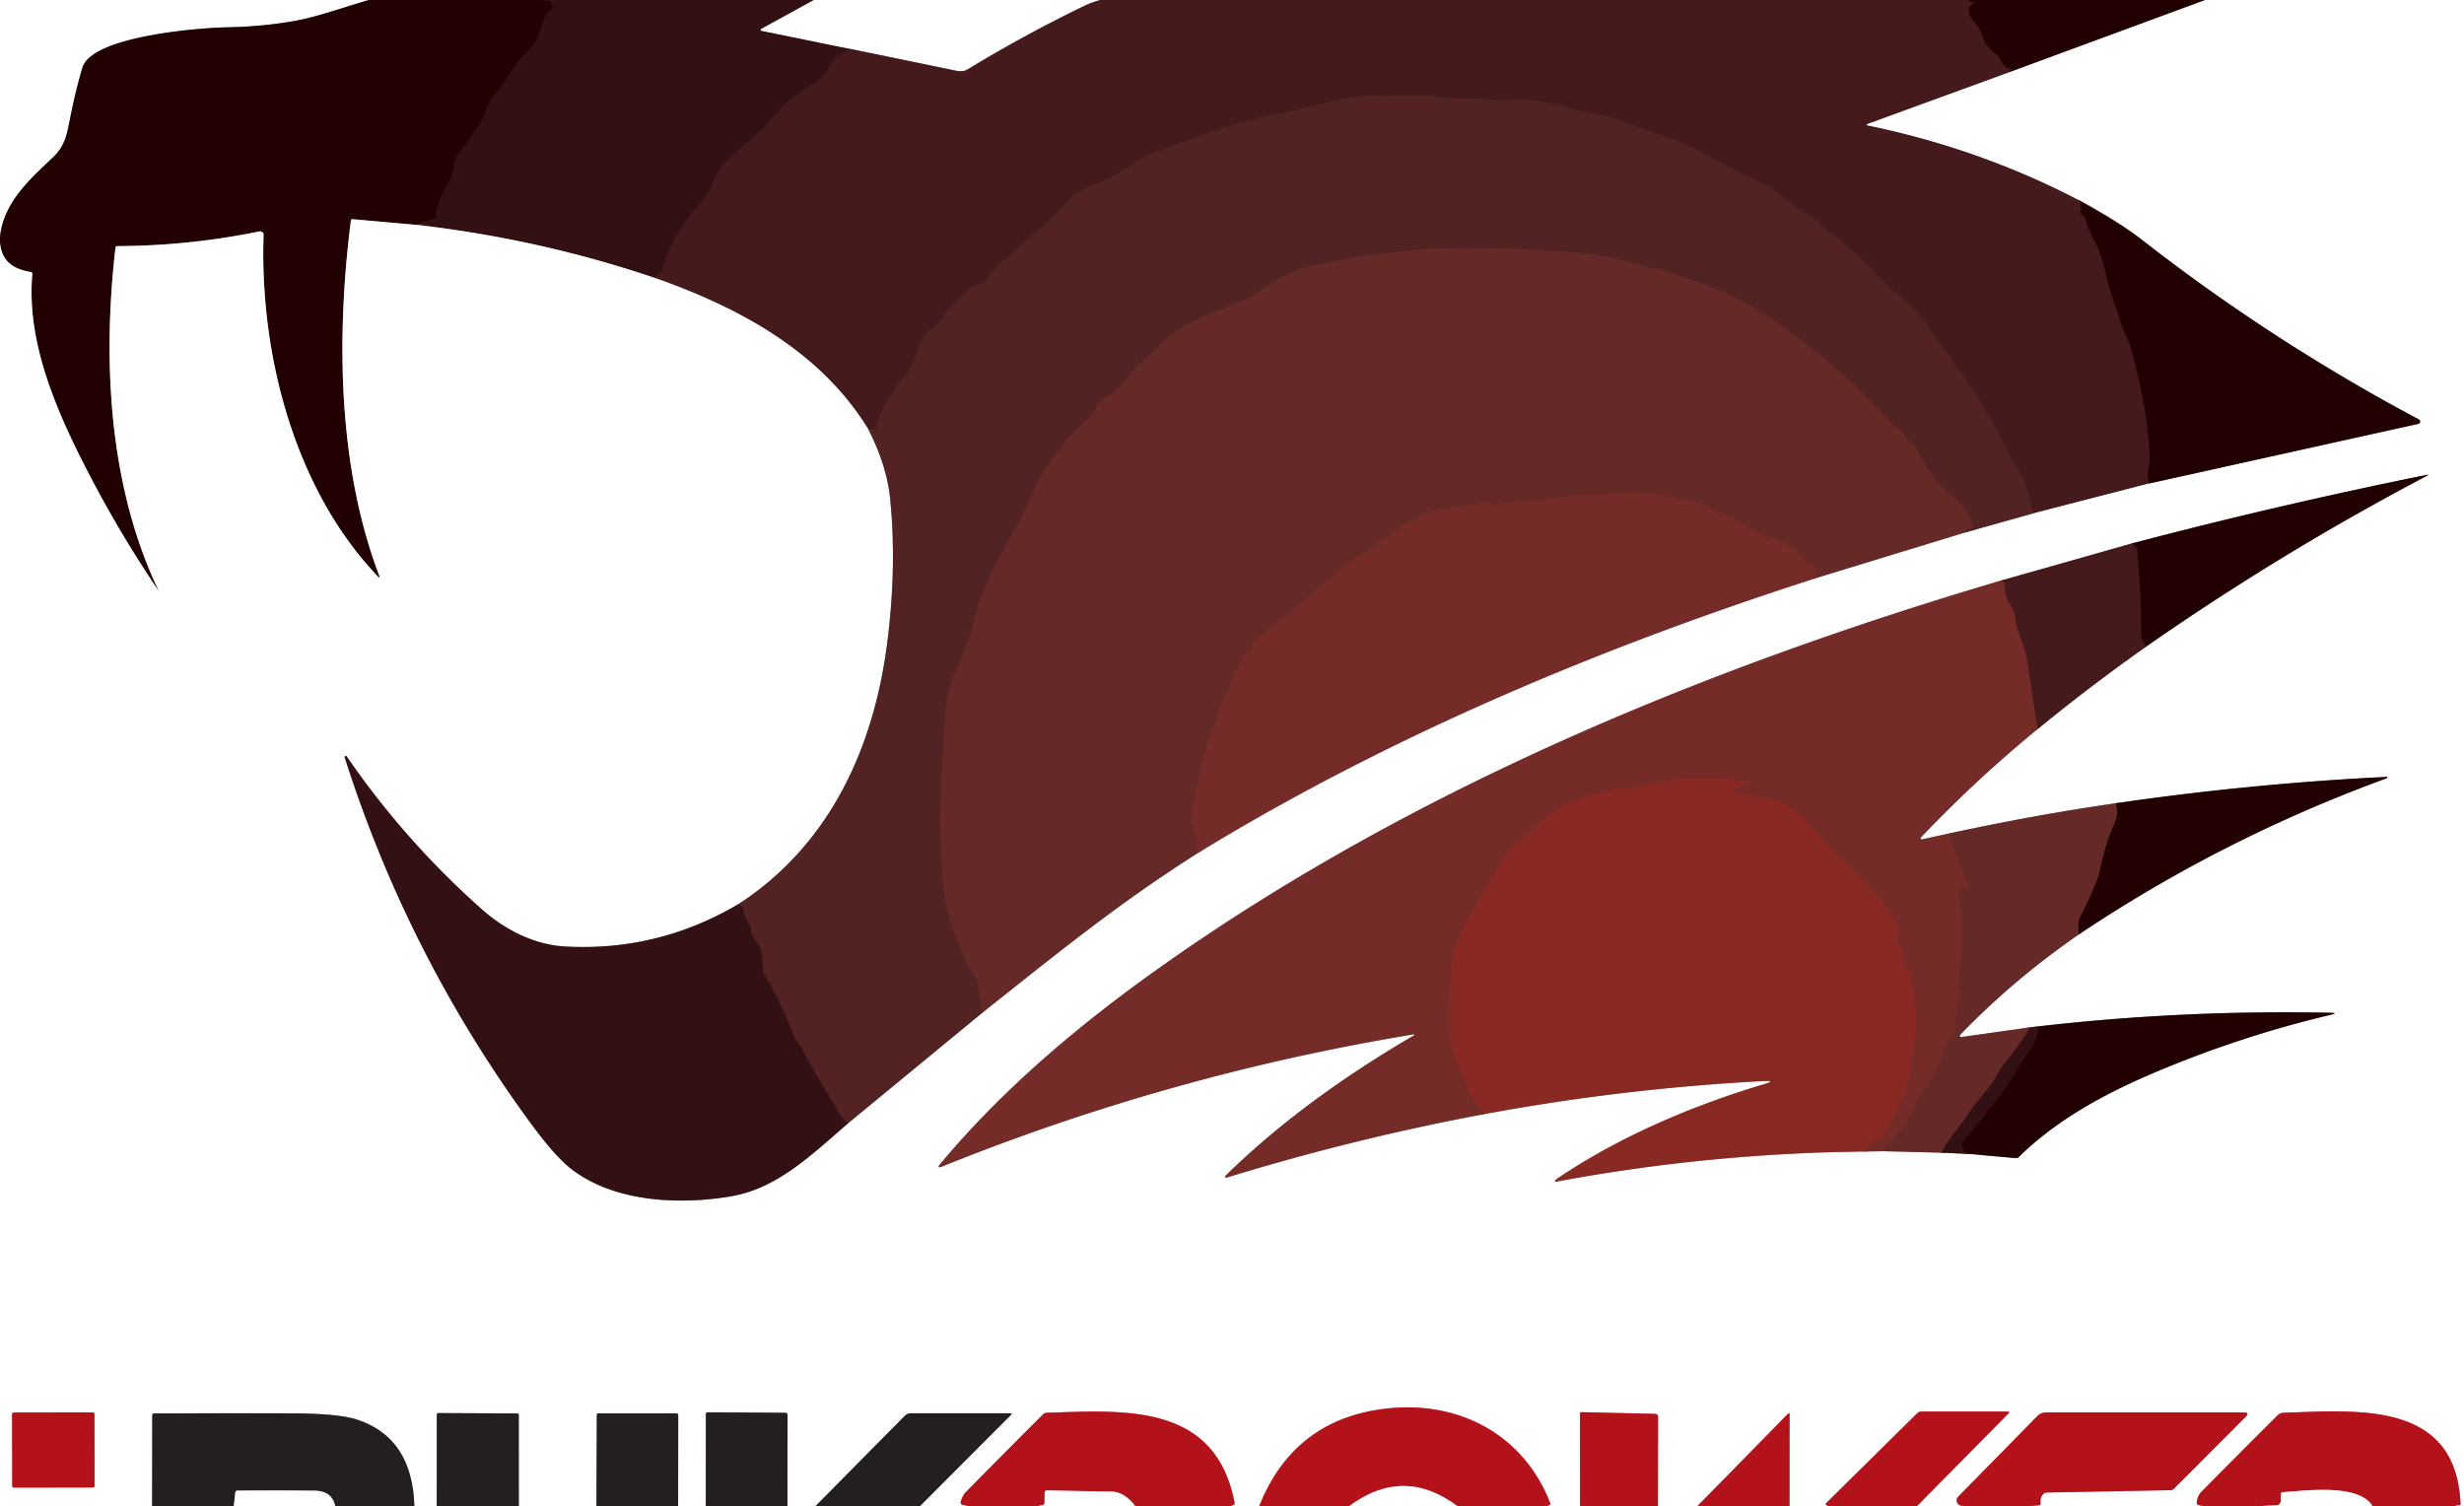 <svg xmlns="http://www.w3.org/2000/svg" viewBox="0 0 710 434"><rect x="0" y="0" width="710" height="434" fill="#808080" stroke="none"/><g fill="none" stroke-width="2"><path stroke="#918080" d="M106.3 0c-6.92 1.98-14.41 4.73-20.84 5.93q-9.41 1.75-20.27 1.95c-7.37.13-38.7 2.47-41.44 11.62q-2.04 6.83-3.77 15.75c-.75 3.84-1.5 7-4.5 9.89C9.06 51.3.94 58.17 0 68.41" vector-effect="non-scaling-stroke"/><path stroke="#2b080b" d="m155.3 0 3.32.26q.29.02.2.28l-.1.31q-.12.37.15.65l.27.26q.44.44-.09.78c-2.95 1.84-2.79 6.63-5.02 9.74-2.08 2.88-5.8 5.99-7.99 10.14-1.07 2.02-2.44 3.28-3.76 5.06-2.21 3-2.66 6.76-5.26 10.02-1.67 2.09-2.85 4.39-4.61 6.38-2.08 2.34-1.23 5.39-2.95 8.19q-2.75 4.49-4.04 9.65-.03.13.07.22l.19.2q.32.32-.1.5l-5.37 2.18" vector-effect="non-scaling-stroke"/><path stroke="#918080" d="m120.21 64.82-18.54-1.65q-.51-.04-.57.46c-4.2 33.08-3.82 70.93 8.26 102.45a.19.19 0 0 1-.32.2c-24.29-25.34-34.25-64.39-33.09-98.6a.98.98 0 0 0-1.18-1q-20.26 4.16-40.94 4.24-.5 0-.56.5c-3.67 31.9-2.14 68.33 12.45 98.78a.03.02 18.8 0 1-.05.02q-12.31-18.16-22.22-37.91C15.08 115.65 7.67 97.22 9.32 78.9a.47.45-83.1 0 0-.37-.49C4.12 77.57.54 75.61 0 69.93" vector-effect="non-scaling-stroke"/><path stroke="#99888a" d="m234.56 0-15.22 8.36a.27.27 0 0 0 .07.5l25.58 5.23" vector-effect="non-scaling-stroke"/><path stroke="#3c1518" d="m244.99 14.09-4.42 2.5q-.44.25-.65.71-2.23 5.01-4.87 6.48-7.87 4.39-13.45 11.34c-4.16 5.18-13.03 10.05-15.37 15.9q-2.02 5.07-5.71 9.01c-3.93 4.2-8.79 12.69-9.68 17.97q-.07.42-.47.58-.93.38-1.4 1.61" vector-effect="non-scaling-stroke"/><path stroke="#99888a" d="M188.97 80.19q-33.16-11.26-68.76-15.37" vector-effect="non-scaling-stroke"/><path stroke="#a28d8e" d="M317.06 0q-2.47.66-4.77 1.77-17.2 8.33-33.53 18.26c-1.1.67-2.36.54-3.53.3q-15.42-3.2-30.24-6.24" vector-effect="non-scaling-stroke"/><path stroke="#330d0f" d="M568.06 0q-1.74.34.7.58.5.05.06.29c-2.7 1.5-1.26 3.85.31 5.71q1.53 1.8 2.25 4.08c.82 2.61 2.13 3.74 4.18 5.17a1.73 1.72-83.2 0 1 .62.79q.92 2.46 3.34 3.36a.02.02 0 0 1-.01.03q-.14-.01-.28-.01a.24.24 0 0 0-.25.27l.07.54" vector-effect="non-scaling-stroke"/><path stroke="#a28d8e" d="m579.05 20.81-40.8 14.89q-.77.28.03.45 32.18 6.65 60.52 21.39" vector-effect="non-scaling-stroke"/><path stroke="#330d0f" d="M598.8 57.54q1.16 2.39.73 3.32-.2.44.18.74l.73.6q.4.32.51.82c.92 3.95 3.4 7.26 4.42 10.58 1.53 4.89 2.37 9.77 4.23 14.65 1.12 2.93 1.78 6.17 3.25 8.92q.63 1.17.94 2.27c2.53 8.85 5.21 20.77 5.68 32.07.11 2.48-1.15 4.43-.2 7.81" vector-effect="non-scaling-stroke"/><path stroke="#a28d8e" d="m619.27 139.32-33.74 8.71" vector-effect="non-scaling-stroke"/><path stroke="#4c1f20" d="M585.53 148.03q-.65-7.91-5.18-14.29a10.2 10.1 15.4 0 1-.96-1.67c-6.23-13.88-15.19-25.93-24.47-38.81-4.37-6.07-10.08-9.72-15-14.91q-6.31-6.67-12.89-11.64c-2.26-1.71-3.74-3.5-6.03-4.87q-3.8-2.27-9.07-6.53c-3.43-2.77-9.16-4.7-12.5-6.47-6.46-3.41-12.17-6.91-19.19-9.32q-6.86-2.35-13.63-4.92c-5.15-1.95-11-2.25-16.41-4.02-4.04-1.32-7.54-1.37-11.59-1.82-1.82-.2-3.67.48-5.64.24-4.32-.51-8.36-.53-12.7-.57-3.26-.03-7.12-.9-10.78-.76-6.76.26-14.75-.57-21.28.65-6.87 1.29-14.25 3.49-21.46 4.86-11.74 2.25-23.58 6.73-34.68 11.13q-2.92 1.15-6.73 3.65-5.64 3.7-12 6.06c-3.56 1.33-5.1 3.32-7.46 5.97-3.83 4.31-8.12 7.37-12.19 11.22-2.49 2.35-7.13 5.69-9.88 9.71q-.29.41-.77.57c-5.09 1.6-6.3 4.85-9.86 7.95q-.38.33-.59.78-.99 2.19-4.1 4.48-2.96 2.19-4.77 8.04c-1.98 6.4-10.56 13.01-11 20.78q-.02.5-.52.46l-1.92-.14" vector-effect="non-scaling-stroke"/><path stroke="#a28d8e" d="M250.28 123.84c-13.73-22.48-37.04-35.07-61.31-43.65" vector-effect="non-scaling-stroke"/><path stroke="#918080" d="m635.5 0-56.45 20.81" vector-effect="non-scaling-stroke"/><path stroke="#d9898d" d="M707.43 434q.39-.31 1.08-.26.52.04.49-.47c-1.33-29.77-29.67-26.84-50.97-26.19q-1.01.03-1.73.75-10.88 10.84-21.83 21.89-1.31 1.33-1.48 3.24a.66.65-80.9 0 0 .5.7l1.47.34M583.93 434l3.48-.23q.67-.04.58-.71-.17-1.23.52-2.27.47-.71 1.31-.72l35.71-.68q.48-.01.81-.35l20.71-20.74q1.3-1.3-.54-1.3h-56.99a3.41 3.4-67.6 0 0-2.42 1.01l-22.86 23.27a1.52 1.52 0 0 0 .92 2.58l1.31.14M552.36 434l26.36-26.69q.55-.56-.23-.56h-24.94q-.62 0-1.05.43l-26.24 25.89q-.44.44.12.68l.59.25M515.64 434l.03-26.44q0-.63-.45-.18L489.08 434M477.73 434l.05-25.77a.82.82 0 0 0-.8-.82l-21.18-.5q-.53-.01-.53.52l.03 26.57M445.67 434l.72-.27q.48-.18.29-.66c-7.7-19.74-26.27-29.45-46.87-27.23q-26.88 2.9-36.98 28.16M354.42 434l.96-.33q.45-.16.36-.64c-5.45-28.65-31.44-26.73-54.26-25.92a1.3 1.3 0 0 0-.87.38q-11.1 11.08-22.11 22.26-1.26 1.28-1.67 3.08a.65.65 0 0 0 .5.78l1.89.39" vector-effect="non-scaling-stroke"/><path stroke="#918f90" d="m265.06 434 26.36-26.41a.21.21 0 0 0-.15-.36l-28.75.01a2.59 2.55 22 0 0-1.83.76l-25.72 26M226.9 434l.03-26.23q0-.66-.67-.67l-22.23-.14q-.64-.01-.64.63l-.01 26.41M195.4 434l.03-26.09q0-.66-.66-.66H172.5q-.53 0-.53.53l-.11 26.22M149.49 434l-.01-26.25q0-.47-.46-.47l-22.61-.1q-.54 0-.54.54l-.02 26.28M119.4 434q-.59-19.89-16.8-25.03-5.26-1.67-18.93-1.72-19.58-.06-39.25.03-.55 0-.55.55L43.84 434" vector-effect="non-scaling-stroke"/><path stroke="#a99191" d="M250.28 123.84q5.27 10.37 6.22 19.91 1.93 19.16-.76 40.83c-3.83 30.81-16.53 58.67-42.84 75.87" vector-effect="non-scaling-stroke"/><path stroke="#99888a" d="M212.9 260.45q-23.25 13.76-49.98 12.29c-9.61-.53-18.01-5.33-24.14-10.77q-22.2-19.72-38.88-44.01a.32.32 0 0 0-.57.28q18.22 57.2 53.67 105.51 6.93 9.44 11.55 13.03c12.36 9.61 31.07 10.48 46.05 7.94 12.84-2.19 22.2-10.94 33.62-20.93" vector-effect="non-scaling-stroke"/><path stroke="#a99191" d="m244.22 323.79 38.81-31.95" vector-effect="non-scaling-stroke"/><path stroke="#b29594" d="M283.03 291.84c25.8-20.5 40.11-32 62.2-46.09" vector-effect="non-scaling-stroke"/><path stroke="#ba9694" d="M345.23 245.75c55.38-33.86 116.74-59.49 178.29-79.25" vector-effect="non-scaling-stroke"/><path stroke="#b29594" d="m523.52 166.5 42.46-12.99" vector-effect="non-scaling-stroke"/><path stroke="#a99191" d="m565.98 153.51 19.55-5.48" vector-effect="non-scaling-stroke"/><path stroke="#918080" d="m619.27 139.32 77.57-17.19a.68.68 0 0 0 .17-1.26q-42.33-22.51-79.99-51.9-6.2-4.85-18.22-11.43" vector-effect="non-scaling-stroke"/><path stroke="#a28d8e" d="m614.2 156.62-37.69 10.69" vector-effect="non-scaling-stroke"/><path stroke="#ba9694" d="M576.51 167.31c-84.84 25.09-170.06 60.18-242.55 111.65-22.94 16.28-44.89 34.74-62.97 56.37q-1.25 1.5.55.77 65.78-26.52 135.8-38.05a.16.15-64.5 0 1 .1.29c-19.36 11.29-38.24 24.69-54.3 40.44a.32.32 0 0 0 .32.54q36.83-11.31 74.36-18.31" vector-effect="non-scaling-stroke"/><path stroke="#c49492" d="M427.82 321.01q39.83-7.38 80.24-9.5 4.01-.21.16.93c-20.29 6.04-41.98 15.19-59.98 27.51a.3.3 0 0 0 .22.54q43.78-8.18 88.56-8.67" vector-effect="non-scaling-stroke"/><path stroke="#ba9694" d="m537.02 331.82 5.71-.1" vector-effect="non-scaling-stroke"/><path stroke="#b29594" d="m542.73 331.72 16.63.43" vector-effect="non-scaling-stroke"/><path stroke="#99888a" d="m559.36 332.15 8.13.36" vector-effect="non-scaling-stroke"/><path stroke="#918080" d="m567.49 332.51 13.34 1.2a1.11 1.1-64.1 0 0 .88-.31c11.39-11.22 26.02-18.95 41.38-25.3q24.09-9.95 48.51-15.69 2.27-.53-.06-.58-42.51-.87-84.1 3.91" vector-effect="non-scaling-stroke"/><path stroke="#99888a" d="m587.44 295.74-2.42.28" vector-effect="non-scaling-stroke"/><path stroke="#b29594" d="m585.02 296.02-19.88 2.8a.38.37-72.1 0 1-.32-.63q15.51-16.07 34.24-28.96" vector-effect="non-scaling-stroke"/><path stroke="#918080" d="M599.06 269.23q41.55-27.79 88.74-45a.19.19 0 0 0-.08-.37q-39.03 1.91-78.03 7.59" vector-effect="non-scaling-stroke"/><path stroke="#b29594" d="M609.69 231.45q-23.28 3.35-48.15 8.73" vector-effect="non-scaling-stroke"/><path stroke="#ba9694" d="m561.54 240.18-7.72 1.68a.33.32 15.3 0 1-.31-.54q15.86-16.71 33.57-31.18" vector-effect="non-scaling-stroke"/><path stroke="#a28d8e" d="M587.08 210.14q15.36-12.57 31.41-23.88" vector-effect="non-scaling-stroke"/><path stroke="#918080" d="M618.49 186.26q39.08-27.23 81.11-49.3a.1.1 0 0 0-.07-.18q-43.05 8.7-85.33 19.84" vector-effect="non-scaling-stroke"/><path stroke="#330d0f" d="M618.49 186.26q-1.52-2.01-1.52-3.26.04-11.2-1.12-24.07-.14-1.46-1.65-2.31" vector-effect="non-scaling-stroke"/><path stroke="#5d2322" d="M587.08 210.14q-1.46-9.81-2.86-19.34c-.67-4.53-3.16-8.28-3.51-12.62-.21-2.61-2.15-4.46-2.65-6.37q-.49-1.84-.49-3.77 0-.34-.33-.29-.47.07-.73-.44" vector-effect="non-scaling-stroke"/><path stroke="#6d2b28" d="m561.54 240.18 5.53 14.95q.29.79-.54.76-.72-.01-1.41.4a1.83 1.83 0 0 0-.85 1.95c2 9.21.84 17.01-.1 26q-.04.4.27.65.55.46.34 1.37-1.27 5.45-1.43 11.06-.01.48-.4.77-1.88 1.4-2.74 4.16-1.58 5.11-5.02 11.18-.2.35-.62.54a1.26 1.22-88.2 0 0-.6.58c-2.21 4.37-5.43 11.8-10.38 15.26q-.41.28-.45.77-.06.66-.41 1.14" vector-effect="non-scaling-stroke"/><path stroke="#7f2b26" d="M537.02 331.82q1.71-2.6 4.6-3.67.48-.18.74-.62c2.91-5.15 7.12-12.32 7.92-18.17.89-6.5 2.36-11.66 1.72-18.95-.28-3.18-1.45-7.07-1.67-10.82q-.04-.59-.63-.59h-.7q-.49 0-.49-.5l-.02-4.89a1.06 1.03-70.8 0 0-.38-.81q-1.24-1.02-1.68-2.51-.12-.42.08-.81c2.12-3.89-8.45-14.73-10.66-16.69-2.08-1.84-3.68-3.97-5.72-5.85-7.49-6.91-11.2-15.29-20.84-16.95q-5.11-.89-10.2-2.04-.41-.09-.02-.26l4.01-1.74q.86-.38-.06-.59c-9.66-2.2-16.71-1.35-26.6.18-2.9.44-6.21 2.2-10.13 1.47q-.49-.09-.95.08c-5.05 1.91-10.61 2.52-15.01 5.12q-5.49 3.25-9.95 7.8c-2.03 2.07-5.32 4.47-6.72 6.66q-3.67 5.75-12.64 21.84-1.58 2.83-2.03 5.83-1.81 12.08-1.22 24.3c.22 4.46 3.41 9.66 4.79 14.04q.92 2.9 5.26 8.33" vector-effect="non-scaling-stroke"/><path stroke="#4c1d1e" d="M585.02 296.02q-3.14 5.39-7.21 10.13-1.42 1.65-2.45 3.71c-1.92 3.86-5.24 6.61-7.55 10.13q-2.1 3.19-4.31 5.97-2.31 2.89-4.14 6.19" vector-effect="non-scaling-stroke"/><path stroke="#441515" d="M599.06 269.23q-.47-3.38.21-4.74 5.14-10.3 5.8-13.73 1.4-7.28 4.38-14.01c.86-1.94.61-3.34.24-5.3" vector-effect="non-scaling-stroke"/><path stroke="#2b080b" d="M567.49 332.51q-1.65-.55-2.15-2.36-.15-.55.22-1l6.46-7.88q.19-.22.21-.51.02-.22.17-.39 5.33-5.86 9.17-12.8c1.96-3.56 5.33-6.13 5.87-11.83" vector-effect="non-scaling-stroke"/><path stroke="#d9898d" d="M27.222 407.46a.48.48 0 0 0-.48-.48l-22.78.04a.48.48 0 0 0-.48.48l.036 20.68a.48.48 0 0 0 .48.48l22.78-.04a.48.48 0 0 0 .48-.48l-.036-20.68" vector-effect="non-scaling-stroke"/><path stroke="#5c2726" d="M565.98 153.51q.14-1.1 2.15-1.3.58-.06.4-.61-1.6-4.99-5.54-8.22c-5.04-4.14-8.2-9.04-11.16-14.78a1.96 1.88 3.2 0 0-.69-.74q-2.1-1.27-2.78-3.54-.09-.3-.4-.3-.18-.01-.35-.03-.28-.03-.53-.26c-5.6-5.23-11.49-11.65-16.38-16.05q-9.99-9.01-21.19-16.43c-9.79-6.48-20.65-10.36-31.84-13.87-.9-.28-2.02-.1-2.79-.35-12.53-4.07-23.66-4.77-38.62-5.3-13.65-.48-25.36-.42-36.63 1.19q-3.69.52-5.4.68c-5.07.47-9.59 1.98-14.89 2.82q-8.35 1.34-16.07 7.35c-3.76 2.94-10.4 4.69-14.47 6.55-5.79 2.64-10.59 4.6-15.42 9.88-1.92 2.11-3.99 3.78-6.04 5.65q-.93.84-3.13 3.82-2.42 3.27-6.94 5.52-1.26.62-1.5 2.54-.06.49-.38.86-1.35 1.57-4.73 4.82c-5.29 5.1-10.31 11.93-13.31 19.01q-2.18 5.15-2.89 6.38-2.24 3.9-4.39 7.83c-3.93 7.17-7.76 14.95-9.61 22.97-2.11 9.09-7.68 16.44-8.08 26.1-.45 11.31-1.79 23.8-1.46 33.99.31 9.23.75 20.42 4.13 29.1 1.87 4.8 3.18 8.89 6.45 13.54a1.2 1.17-67 0 1 .2.51l1.33 9" vector-effect="non-scaling-stroke"/><path stroke="#431a1c" d="M244.22 323.79q-1.79-1.8-2.86-3.67c-3.27-5.73-6.85-11.1-9.77-17.05-.86-1.74-2.36-3.16-3.07-5.03q-3.46-9.06-8.37-17.44a2.1 2.1 0 0 1-.27-1.03q-.01-3.55-1.09-6.94-.16-.49-.52-.86-1.85-1.85-2-4.52-.03-.53-.37-.93-1.54-1.8-1.67-4.19-.02-.5-.39-.83l-.94-.85" vector-effect="non-scaling-stroke"/><path stroke="#6d2b28" d="M523.52 166.5q-.43-.41.34-.97a.38.38 0 0 0-.29-.68q-1.03.19-.59-.85a.75.74-71.8 0 0-.5-1l-1.37-.34q-.46-.11-.72-.51-2.88-4.44-7.58-6.19c-7.51-2.8-12.67-6.84-20.6-9.78-9.31-3.46-21.07-5.2-30.4-3.59-2.43.42-5.03-.08-7.56.29-4.26.6-7.53.61-11.2 1.36-3.78.76-7.08-.14-10.98 1.12q-1.23.4-3.38-.52-.45-.19-.93-.09c-5.23 1.12-10.98 1.3-15.8 3.01-6.42 2.26-12.18 6.97-17.84 10.72-8.91 5.91-16.69 13.09-24.87 19.88-2.34 1.96-5.7 4.25-8.15 7.11a.49.33 79.1 0 0-.06.14l-.37 1.91q-.08.41-.12 0-.06-.53-.19-.41-.54.47-.67 1.11a.1.1 0 0 1-.19-.02v-.43a.18.18 0 0 0-.34-.09l-2.27 4.27q-.21.39-.2.84.02.56-.52.77-.47.19-.63.67-1.78 5.27-4.32 10.23c-.75 1.47-.69 3.87-1.68 5.84-2.68 5.31-3.21 10.65-4.37 15.75-.91 3.99-3.01 9.21-1.04 13.07q.23.44.3.93l.8 5.7" vector-effect="non-scaling-stroke"/><path stroke="#d9898d" d="M419.94 434q-15.52-11.6-31.15 0M327.11 434q-3.09-4.17-7.11-4.22-9.09-.11-18.3-.33a.66.66 0 0 0-.68.66l-.03 2.9a.72.72 0 0 1-.59.71l-1.48.28M683.65 434c-3.8-6.32-17.92-4.64-25.88-4.01q-.52.04-.52.56v1.83a1.39 1.39 0 0 1-1.34 1.39l-5.49.23" vector-effect="non-scaling-stroke"/><path stroke="#918f90" d="M96.59 434q-.96-4.4-5.91-4.45-11.05-.13-22.27-.02-.55.01-.61.55l-.43 3.92" vector-effect="non-scaling-stroke"/></g><path fill="#fff" d="M0 0h106.3c-6.92 1.98-14.41 4.73-20.84 5.93q-9.41 1.75-20.27 1.95c-7.37.13-38.7 2.47-41.44 11.62q-2.04 6.83-3.77 15.75c-.75 3.84-1.5 7-4.5 9.89C9.06 51.3.94 58.17 0 68.41V0Z"/><path fill="#220001" d="M106.3 0h49l3.32.26q.29.02.2.28l-.1.31q-.12.37.15.65l.27.26q.44.44-.09.78c-2.95 1.84-2.79 6.63-5.02 9.74-2.08 2.88-5.8 5.99-7.99 10.14-1.07 2.02-2.44 3.28-3.76 5.06-2.21 3-2.66 6.76-5.26 10.02-1.67 2.09-2.85 4.39-4.61 6.38-2.08 2.34-1.23 5.39-2.95 8.19q-2.75 4.49-4.04 9.65-.03.13.07.22l.19.2q.32.32-.1.5l-5.37 2.18-18.54-1.65q-.51-.04-.57.46c-4.2 33.08-3.82 70.93 8.26 102.45a.19.19 0 0 1-.32.2c-24.29-25.34-34.25-64.39-33.09-98.6a.98.98 0 0 0-1.18-1q-20.26 4.16-40.94 4.24-.5 0-.56.5c-3.67 31.9-2.14 68.33 12.45 98.78a.03.02 18.8 0 1-.05.02q-12.31-18.16-22.22-37.91C15.08 115.65 7.67 97.22 9.32 78.9a.47.45-83.1 0 0-.37-.49C4.12 77.57.54 75.61 0 69.93v-1.52C.94 58.17 9.06 51.3 15.48 45.14c3-2.89 3.75-6.05 4.5-9.89q1.73-8.92 3.77-15.75c2.74-9.15 34.07-11.49 41.44-11.62q10.86-.2 20.27-1.95C91.89 4.73 99.38 1.98 106.3 0Z"/><path fill="#331014" d="M155.3 0h79.26l-15.22 8.36a.27.27 0 0 0 .07.5l25.58 5.23-4.42 2.5q-.44.25-.65.71-2.23 5.01-4.87 6.48-7.87 4.39-13.45 11.34c-4.16 5.18-13.03 10.05-15.37 15.9q-2.02 5.07-5.71 9.01c-3.93 4.2-8.79 12.69-9.68 17.97q-.07.42-.47.58-.93.38-1.4 1.61-33.16-11.26-68.76-15.37l5.37-2.18q.42-.18.1-.5l-.19-.2q-.1-.09-.07-.22 1.29-5.16 4.04-9.65c1.72-2.8.87-5.85 2.95-8.19 1.76-1.99 2.94-4.29 4.61-6.38 2.6-3.26 3.05-7.02 5.26-10.02 1.32-1.78 2.69-3.04 3.76-5.06 2.19-4.15 5.91-7.26 7.99-10.14 2.23-3.11 2.07-7.9 5.02-9.74q.53-.34.09-.78l-.27-.26q-.27-.28-.15-.65l.1-.31q.09-.26-.2-.28L155.3 0Z"/><path fill="#fff" d="M234.56 0h82.5q-2.47.66-4.77 1.77-17.2 8.33-33.53 18.26c-1.1.67-2.36.54-3.53.3q-15.42-3.2-30.24-6.24l-25.58-5.23a.27.27 0 0 1-.07-.5L234.56 0Z"/><path fill="#441a1c" d="M317.06 0h251q-1.74.34.7.58.5.05.06.29c-2.7 1.5-1.26 3.85.31 5.71q1.53 1.8 2.25 4.08c.82 2.61 2.13 3.74 4.18 5.17a1.73 1.72-83.2 0 1 .62.79q.92 2.46 3.34 3.36a.02.02 0 0 1-.01.03q-.14-.01-.28-.01a.24.24 0 0 0-.25.27l.07.54-40.8 14.89q-.77.28.03.45 32.18 6.65 60.52 21.39 1.16 2.39.73 3.32-.2.44.18.74l.73.6q.4.32.51.82c.92 3.95 3.4 7.26 4.42 10.58 1.53 4.89 2.37 9.77 4.23 14.65 1.12 2.93 1.78 6.17 3.25 8.92q.63 1.17.94 2.27c2.53 8.85 5.21 20.77 5.68 32.07.11 2.48-1.15 4.43-.2 7.81l-33.74 8.71q-.65-7.91-5.18-14.29a10.2 10.1 15.4 0 1-.96-1.67c-6.23-13.88-15.19-25.93-24.47-38.81-4.37-6.07-10.08-9.72-15-14.91q-6.31-6.67-12.89-11.64c-2.26-1.71-3.74-3.5-6.03-4.87q-3.8-2.27-9.07-6.53c-3.43-2.77-9.16-4.7-12.5-6.47-6.46-3.41-12.17-6.91-19.19-9.32q-6.86-2.35-13.63-4.92c-5.15-1.95-11-2.25-16.41-4.02-4.04-1.32-7.54-1.37-11.59-1.82-1.82-.2-3.67.48-5.64.24-4.32-.51-8.36-.53-12.7-.57-3.26-.03-7.12-.9-10.78-.76-6.76.26-14.75-.57-21.28.65-6.87 1.29-14.25 3.49-21.46 4.86-11.74 2.25-23.58 6.73-34.68 11.13q-2.92 1.15-6.73 3.65-5.64 3.7-12 6.06c-3.56 1.33-5.1 3.32-7.46 5.97-3.83 4.31-8.12 7.37-12.19 11.22-2.49 2.35-7.13 5.69-9.88 9.71q-.29.41-.77.57c-5.09 1.6-6.3 4.85-9.86 7.95q-.38.33-.59.78-.99 2.19-4.1 4.48-2.96 2.19-4.77 8.04c-1.98 6.4-10.56 13.01-11 20.78q-.02.5-.52.46l-1.92-.14c-13.73-22.48-37.04-35.07-61.31-43.65q.47-1.23 1.4-1.61.4-.16.47-.58c.89-5.28 5.75-13.77 9.68-17.97q3.69-3.94 5.71-9.01c2.34-5.85 11.21-10.72 15.37-15.9q5.58-6.95 13.45-11.34 2.64-1.47 4.87-6.48.21-.46.65-.71l4.42-2.5q14.82 3.04 30.24 6.24c1.17.24 2.43.37 3.53-.3q16.33-9.93 33.53-18.26 2.3-1.11 4.77-1.77Z"/><path fill="#220001" d="M568.06 0h67.44l-56.45 20.81-.07-.54a.24.24 0 0 1 .25-.27q.14 0 .28.01a.02.02 0 0 0 .01-.03q-2.42-.9-3.34-3.36a1.73 1.72-83.2 0 0-.62-.79c-2.05-1.43-3.36-2.56-4.18-5.17q-.72-2.28-2.25-4.08c-1.57-1.86-3.01-4.21-.31-5.71q.44-.24-.06-.29-2.44-.24-.7-.58Z"/><path fill="#fff" d="M635.5 0H710v434h-2.57q.39-.31 1.08-.26.52.04.49-.47c-1.33-29.77-29.67-26.84-50.97-26.19q-1.01.03-1.73.75-10.88 10.84-21.83 21.89-1.31 1.33-1.48 3.24a.66.65-80.9 0 0 .5.7l1.47.34h-51.03l3.48-.23q.67-.04.58-.71-.17-1.23.52-2.27.47-.71 1.31-.72l35.71-.68q.48-.01.81-.35l20.71-20.74q1.3-1.3-.54-1.3h-56.99a3.41 3.4-67.6 0 0-2.42 1.01l-22.86 23.27a1.52 1.52 0 0 0 .92 2.58l1.31.14h-14.11l26.36-26.69q.55-.56-.23-.56h-24.94q-.62 0-1.05.43l-26.24 25.89q-.44.44.12.68l.59.25h-11.33l.03-26.44q0-.63-.45-.18L489.08 434h-11.35l.05-25.77a.82.82 0 0 0-.8-.82l-21.18-.5q-.53-.01-.53.52l.03 26.57h-9.63l.72-.27q.48-.18.29-.66c-7.7-19.74-26.27-29.45-46.87-27.23q-26.88 2.9-36.98 28.16h-8.41l.96-.33q.45-.16.36-.64c-5.45-28.65-31.44-26.73-54.26-25.92a1.3 1.3 0 0 0-.87.38q-11.1 11.08-22.11 22.26-1.26 1.28-1.67 3.08a.65.65 0 0 0 .5.78l1.89.39h-14.16l26.36-26.41a.21.21 0 0 0-.15-.36l-28.75.01a2.59 2.55 22 0 0-1.83.76l-25.72 26h-8.07l.03-26.23q0-.66-.67-.67l-22.23-.14q-.64-.01-.64.63l-.01 26.41h-7.98l.03-26.09q0-.66-.66-.66H172.5q-.53 0-.53.53l-.11 26.22h-22.37l-.01-26.25q0-.47-.46-.47l-22.61-.1q-.54 0-.54.54l-.02 26.28h-6.45q-.59-19.89-16.8-25.03-5.26-1.67-18.93-1.72-19.58-.06-39.25.03-.55 0-.55.55L43.84 434H0V69.93c.54 5.68 4.12 7.64 8.95 8.48a.47.45-83.1 0 1 .37.49c-1.65 18.32 5.76 36.75 14.13 53.41q9.91 19.75 22.22 37.91a.03.02 18.8 0 0 .05-.02c-14.59-30.45-16.12-66.88-12.45-98.78q.06-.5.56-.5 20.68-.08 40.94-4.24a.98.98 0 0 1 1.18 1c-1.16 34.21 8.8 73.26 33.09 98.6a.19.19 0 0 0 .32-.2C97.28 134.56 96.9 96.71 101.1 63.63q.06-.5.57-.46l18.54 1.65q35.6 4.11 68.76 15.37c24.27 8.58 47.58 21.17 61.31 43.65q5.27 10.37 6.22 19.91 1.93 19.16-.76 40.83c-3.83 30.81-16.53 58.67-42.84 75.87q-23.25 13.76-49.98 12.29c-9.61-.53-18.01-5.33-24.14-10.77q-22.2-19.72-38.88-44.01a.32.32 0 0 0-.57.28q18.22 57.2 53.67 105.51 6.93 9.44 11.55 13.03c12.36 9.61 31.07 10.48 46.05 7.94 12.84-2.19 22.2-10.94 33.62-20.93l38.81-31.95c25.8-20.5 40.11-32 62.2-46.09 55.38-33.86 116.74-59.49 178.29-79.25l42.46-12.99 19.55-5.48 33.74-8.71 77.57-17.19a.68.68 0 0 0 .17-1.26q-42.33-22.51-79.99-51.9-6.2-4.85-18.22-11.43-28.34-14.74-60.52-21.39-.8-.17-.03-.45l40.8-14.89L635.5 0Zm-21.3 156.62-37.69 10.69c-84.84 25.09-170.06 60.18-242.55 111.65-22.94 16.28-44.89 34.74-62.97 56.37q-1.25 1.5.55.77 65.78-26.52 135.8-38.05a.16.15-64.5 0 1 .1.29c-19.36 11.29-38.24 24.69-54.3 40.44a.32.32 0 0 0 .32.54q36.83-11.31 74.36-18.31 39.83-7.38 80.24-9.5 4.01-.21.16.93c-20.29 6.04-41.98 15.19-59.98 27.51a.3.3 0 0 0 .22.54q43.78-8.18 88.56-8.67l5.71-.1 16.63.43 8.13.36 13.34 1.2a1.11 1.1-64.1 0 0 .88-.31c11.39-11.22 26.02-18.95 41.38-25.3q24.09-9.95 48.51-15.69 2.27-.53-.06-.58-42.51-.87-84.1 3.91l-2.42.28-19.88 2.8a.38.37-72.1 0 1-.32-.63q15.51-16.07 34.24-28.96 41.55-27.79 88.74-45a.19.19 0 0 0-.08-.37q-39.03 1.91-78.03 7.59-23.28 3.35-48.15 8.73l-7.72 1.68a.33.32 15.3 0 1-.31-.54q15.86-16.71 33.57-31.18 15.36-12.57 31.41-23.88 39.08-27.23 81.11-49.3a.1.1 0 0 0-.07-.18q-43.05 8.7-85.33 19.84ZM27.222 407.46a.48.48 0 0 0-.48-.48l-22.78.04a.48.48 0 0 0-.48.48l.036 20.68a.48.48 0 0 0 .48.48l22.78-.04a.48.48 0 0 0 .48-.48l-.036-20.68Z"/><path fill="#532323" d="m585.53 148.03-19.55 5.48q.14-1.1 2.15-1.3.58-.06.4-.61-1.6-4.99-5.54-8.22c-5.04-4.14-8.2-9.04-11.16-14.78a1.96 1.88 3.2 0 0-.69-.74q-2.1-1.27-2.78-3.54-.09-.3-.4-.3-.18-.01-.35-.03-.28-.03-.53-.26c-5.6-5.23-11.49-11.65-16.38-16.05q-9.99-9.01-21.19-16.43c-9.79-6.48-20.65-10.36-31.84-13.87-.9-.28-2.02-.1-2.79-.35-12.53-4.07-23.66-4.77-38.62-5.3-13.65-.48-25.36-.42-36.63 1.19q-3.69.52-5.4.68c-5.07.47-9.59 1.98-14.89 2.82q-8.35 1.34-16.07 7.35c-3.76 2.94-10.4 4.69-14.47 6.55-5.79 2.64-10.59 4.6-15.42 9.88-1.92 2.11-3.99 3.78-6.04 5.65q-.93.84-3.13 3.82-2.42 3.27-6.94 5.52-1.26.62-1.5 2.54-.06.49-.38.86-1.35 1.57-4.73 4.82c-5.29 5.1-10.31 11.93-13.31 19.01q-2.18 5.15-2.89 6.38-2.24 3.9-4.39 7.83c-3.93 7.17-7.76 14.95-9.61 22.97-2.11 9.09-7.68 16.44-8.08 26.1-.45 11.31-1.79 23.8-1.46 33.99.31 9.23.75 20.42 4.13 29.1 1.87 4.8 3.18 8.89 6.45 13.54a1.2 1.17-67 0 1 .2.51l1.33 9-38.81 31.95q-1.79-1.8-2.86-3.67c-3.27-5.73-6.85-11.1-9.77-17.05-.86-1.74-2.36-3.16-3.07-5.03q-3.46-9.06-8.37-17.44a2.1 2.1 0 0 1-.27-1.03q-.01-3.55-1.09-6.94-.16-.49-.52-.86-1.85-1.85-2-4.52-.03-.53-.37-.93-1.54-1.8-1.67-4.19-.02-.5-.39-.83l-.94-.85c26.31-17.2 39.01-45.06 42.84-75.87q2.69-21.67.76-40.83-.95-9.54-6.22-19.91l1.92.14q.5.04.52-.46c.44-7.77 9.02-14.38 11-20.78q1.81-5.85 4.77-8.04 3.11-2.29 4.1-4.48.21-.45.59-.78c3.56-3.1 4.77-6.35 9.86-7.95q.48-.16.77-.57c2.75-4.02 7.39-7.36 9.88-9.71 4.07-3.85 8.36-6.91 12.19-11.22 2.36-2.65 3.9-4.64 7.46-5.97q6.36-2.36 12-6.06 3.81-2.5 6.73-3.65c11.1-4.4 22.94-8.88 34.68-11.13 7.21-1.37 14.59-3.57 21.46-4.86 6.53-1.22 14.52-.39 21.28-.65 3.66-.14 7.52.73 10.78.76 4.34.04 8.38.06 12.7.57 1.97.24 3.82-.44 5.64-.24 4.05.45 7.55.5 11.59 1.82 5.41 1.77 11.26 2.07 16.41 4.02q6.77 2.57 13.63 4.92c7.02 2.41 12.73 5.91 19.19 9.32 3.34 1.77 9.07 3.7 12.5 6.47q5.27 4.26 9.07 6.53c2.29 1.37 3.77 3.16 6.03 4.87q6.58 4.97 12.89 11.64c4.92 5.19 10.63 8.84 15 14.91 9.28 12.88 18.24 24.93 24.47 38.81a10.2 10.1 15.4 0 0 .96 1.67q4.53 6.38 5.18 14.29Z"/><path fill="#220001" d="M598.8 57.54q12.02 6.58 18.22 11.43 37.66 29.39 79.99 51.9a.68.68 0 0 1-.17 1.26l-77.57 17.19c-.95-3.38.31-5.33.2-7.81-.47-11.3-3.15-23.22-5.68-32.07q-.31-1.1-.94-2.27c-1.47-2.75-2.13-5.99-3.25-8.92-1.86-4.88-2.7-9.76-4.23-14.65-1.02-3.32-3.5-6.63-4.42-10.58q-.11-.5-.51-.82l-.73-.6q-.38-.3-.18-.74.43-.93-.73-3.32Z"/><path fill="#652a28" d="m565.98 153.51-42.46 12.99q-.43-.41.34-.97a.38.38 0 0 0-.29-.68q-1.03.19-.59-.85a.75.74-71.8 0 0-.5-1l-1.37-.34q-.46-.11-.72-.51-2.88-4.44-7.58-6.19c-7.51-2.8-12.67-6.84-20.6-9.78-9.31-3.46-21.07-5.2-30.4-3.59-2.43.42-5.03-.08-7.56.29-4.26.6-7.53.61-11.2 1.36-3.78.76-7.08-.14-10.98 1.12q-1.23.4-3.38-.52-.45-.19-.93-.09c-5.23 1.12-10.98 1.3-15.8 3.01-6.42 2.26-12.18 6.97-17.84 10.72-8.91 5.91-16.69 13.09-24.87 19.88-2.34 1.96-5.7 4.25-8.15 7.11a.49.33 79.1 0 0-.06.14l-.37 1.91q-.08.41-.12 0-.06-.53-.19-.41-.54.47-.67 1.11a.1.1 0 0 1-.19-.02v-.43a.18.18 0 0 0-.34-.09l-2.27 4.27q-.21.39-.2.84.02.56-.52.77-.47.19-.63.67-1.78 5.27-4.32 10.23c-.75 1.47-.69 3.87-1.68 5.84-2.68 5.31-3.21 10.65-4.37 15.75-.91 3.99-3.01 9.21-1.04 13.07q.23.44.3.93l.8 5.7c-22.09 14.09-36.4 25.59-62.2 46.09l-1.33-9a1.2 1.17-67 0 0-.2-.51c-3.27-4.65-4.58-8.74-6.45-13.54-3.38-8.68-3.82-19.87-4.13-29.1-.33-10.19 1.01-22.68 1.46-33.99.4-9.66 5.97-17.01 8.08-26.1 1.85-8.02 5.68-15.8 9.61-22.97q2.15-3.93 4.39-7.83.71-1.23 2.89-6.38c3-7.08 8.02-13.91 13.31-19.01q3.38-3.25 4.73-4.82.32-.37.38-.86.24-1.92 1.5-2.54 4.52-2.25 6.94-5.52 2.2-2.98 3.13-3.82c2.05-1.87 4.12-3.54 6.04-5.65 4.83-5.28 9.63-7.24 15.42-9.88 4.07-1.86 10.71-3.61 14.47-6.55q7.72-6.01 16.07-7.35c5.3-.84 9.82-2.35 14.89-2.82q1.71-.16 5.4-.68c11.27-1.61 22.98-1.67 36.63-1.19 14.96.53 26.09 1.23 38.62 5.3.77.25 1.89.07 2.79.35 11.19 3.51 22.05 7.39 31.84 13.87q11.2 7.42 21.19 16.43c4.89 4.4 10.78 10.82 16.38 16.05q.25.23.53.26.17.02.35.03.31 0 .4.3.68 2.27 2.78 3.54a1.96 1.88 3.2 0 1 .69.74c2.96 5.74 6.12 10.64 11.16 14.78q3.94 3.23 5.54 8.22.18.55-.4.61-2.01.2-2.15 1.3Z"/><path fill="#220001" d="M618.49 186.26q-1.52-2.01-1.52-3.26.04-11.2-1.12-24.07-.14-1.46-1.65-2.31 42.28-11.14 85.33-19.84a.1.1 0 0 1 .07.18q-42.03 22.07-81.11 49.3Z"/><path fill="#752c28" d="M523.52 166.5c-61.55 19.76-122.91 45.39-178.29 79.25l-.8-5.7q-.07-.49-.3-.93c-1.97-3.86.13-9.08 1.04-13.07 1.16-5.1 1.69-10.44 4.37-15.75.99-1.97.93-4.37 1.68-5.84q2.54-4.96 4.32-10.23.16-.48.63-.67.54-.21.52-.77-.01-.45.2-.84l2.27-4.27a.18.18 0 0 1 .34.09v.43a.1.1 0 0 0 .19.02q.13-.64.67-1.11.13-.12.19.41.04.41.12 0l.37-1.91a.49.33 79.1 0 1 .06-.14c2.45-2.86 5.81-5.15 8.15-7.11 8.18-6.79 15.96-13.97 24.87-19.88 5.66-3.75 11.42-8.46 17.84-10.72 4.82-1.71 10.57-1.89 15.8-3.01q.48-.1.93.09 2.15.92 3.38.52c3.9-1.26 7.2-.36 10.98-1.12 3.67-.75 6.94-.76 11.2-1.36 2.53-.37 5.13.13 7.56-.29 9.33-1.61 21.09.13 30.4 3.59 7.93 2.94 13.09 6.98 20.6 9.78q4.7 1.75 7.58 6.19.26.4.72.51l1.37.34a.75.74-71.8 0 1 .5 1q-.44 1.04.59.85a.38.38 0 0 1 .29.68q-.77.56-.34.97Z"/><path fill="#441a1c" d="M614.2 156.62q1.51.85 1.65 2.31 1.16 12.87 1.12 24.07 0 1.25 1.52 3.26-16.05 11.31-31.41 23.88-1.46-9.81-2.86-19.34c-.67-4.53-3.16-8.28-3.51-12.62-.21-2.61-2.15-4.46-2.65-6.37q-.49-1.84-.49-3.77 0-.34-.33-.29-.47.07-.73-.44l37.69-10.69Z"/><path fill="#752c28" d="M576.51 167.31q.26.51.73.44.33-.05.33.29 0 1.93.49 3.77c.5 1.91 2.44 3.76 2.65 6.37.35 4.34 2.84 8.09 3.51 12.62q1.4 9.53 2.86 19.34-17.71 14.47-33.57 31.18a.33.32 15.3 0 0 .31.54l7.72-1.68 5.53 14.95q.29.79-.54.76-.72-.01-1.41.4a1.83 1.83 0 0 0-.85 1.95c2 9.21.84 17.01-.1 26q-.04.4.27.65.55.46.34 1.37-1.27 5.45-1.43 11.06-.01.48-.4.77-1.88 1.4-2.74 4.16-1.58 5.11-5.02 11.18-.2.35-.62.54a1.26 1.22-88.2 0 0-.6.58c-2.21 4.37-5.43 11.8-10.38 15.26q-.41.28-.45.77-.06.66-.41 1.14l-5.71.1q1.71-2.6 4.6-3.67.48-.18.74-.62c2.91-5.15 7.12-12.32 7.92-18.17.89-6.5 2.36-11.66 1.72-18.95-.28-3.18-1.45-7.07-1.67-10.82q-.04-.59-.63-.59h-.7q-.49 0-.49-.5l-.02-4.89a1.06 1.03-70.8 0 0-.38-.81q-1.24-1.02-1.68-2.51-.12-.42.08-.81c2.12-3.89-8.45-14.73-10.66-16.69-2.08-1.84-3.68-3.97-5.72-5.85-7.49-6.91-11.2-15.29-20.84-16.95q-5.11-.89-10.2-2.04-.41-.09-.02-.26l4.01-1.74q.86-.38-.06-.59c-9.66-2.2-16.71-1.35-26.6.18-2.9.44-6.21 2.2-10.13 1.47q-.49-.09-.95.08c-5.05 1.91-10.61 2.52-15.01 5.12q-5.49 3.25-9.95 7.8c-2.03 2.07-5.32 4.47-6.72 6.66q-3.67 5.75-12.64 21.84-1.58 2.83-2.03 5.83-1.81 12.08-1.22 24.3c.22 4.46 3.41 9.66 4.79 14.04q.92 2.9 5.26 8.33-37.53 7-74.36 18.31a.32.32 0 0 1-.32-.54c16.06-15.75 34.94-29.15 54.3-40.44a.16.15-64.5 0 0-.1-.29q-70.02 11.53-135.8 38.05-1.8.73-.55-.77c18.08-21.63 40.03-40.09 62.97-56.37 72.49-51.47 157.71-86.56 242.55-111.65Z"/><path fill="#331014" d="m212.9 260.45.94.85q.37.33.39.83.13 2.39 1.67 4.19.34.4.37.93.15 2.67 2 4.52.36.37.52.86 1.08 3.39 1.09 6.94a2.1 2.1 0 0 0 .27 1.03q4.91 8.38 8.37 17.44c.71 1.87 2.21 3.29 3.07 5.03 2.92 5.95 6.5 11.32 9.77 17.05q1.07 1.87 2.86 3.67c-11.42 9.99-20.78 18.74-33.62 20.93-14.98 2.54-33.69 1.67-46.05-7.94q-4.62-3.59-11.55-13.03-35.45-48.31-53.67-105.51a.32.32 0 0 1 .57-.28q16.68 24.29 38.88 44.01c6.13 5.44 14.53 10.24 24.14 10.77q26.73 1.47 49.98-12.29Z"/><path fill="#892924" d="M537.02 331.82q-44.78.49-88.56 8.67a.3.3 0 0 1-.22-.54c18-12.32 39.69-21.47 59.98-27.51q3.85-1.14-.16-.93-40.41 2.12-80.24 9.5-4.34-5.43-5.26-8.33c-1.38-4.38-4.57-9.58-4.79-14.04q-.59-12.22 1.22-24.3.45-3 2.03-5.83 8.97-16.09 12.64-21.84c1.4-2.19 4.69-4.59 6.72-6.66q4.46-4.55 9.95-7.8c4.4-2.6 9.96-3.21 15.01-5.12q.46-.17.95-.08c3.92.73 7.23-1.03 10.13-1.47 9.89-1.53 16.94-2.38 26.6-.18q.92.21.06.59l-4.01 1.74q-.39.17.02.26 5.09 1.15 10.2 2.04c9.64 1.66 13.35 10.04 20.84 16.95 2.04 1.88 3.64 4.01 5.72 5.85 2.21 1.96 12.78 12.8 10.66 16.69q-.2.39-.08.81.44 1.49 1.68 2.51a1.06 1.03-70.8 0 1 .38.81l.02 4.89q0 .5.49.5h.7q.59 0 .63.59c.22 3.75 1.39 7.64 1.67 10.82.64 7.29-.83 12.45-1.72 18.95-.8 5.85-5.01 13.02-7.92 18.17q-.26.44-.74.62-2.89 1.07-4.6 3.67Z"/><path fill="#220001" d="M599.06 269.23q-.47-3.38.21-4.74 5.14-10.3 5.8-13.73 1.4-7.28 4.38-14.01c.86-1.94.61-3.34.24-5.3q39-5.68 78.03-7.59a.19.19 0 0 1 .08.37q-47.19 17.21-88.74 45Z"/><path fill="#652a28" d="M609.69 231.45c.37 1.96.62 3.36-.24 5.3q-2.98 6.73-4.38 14.01-.66 3.43-5.8 13.73-.68 1.36-.21 4.74-18.73 12.89-34.24 28.96a.38.37-72.1 0 0 .32.63l19.88-2.8q-3.14 5.39-7.21 10.13-1.42 1.65-2.45 3.71c-1.92 3.86-5.24 6.61-7.55 10.13q-2.1 3.19-4.31 5.97-2.31 2.89-4.14 6.19l-16.63-.43q.35-.48.41-1.14.04-.49.45-.77c4.95-3.46 8.17-10.89 10.38-15.26a1.26 1.22-88.2 0 1 .6-.58q.42-.19.62-.54 3.44-6.07 5.02-11.18.86-2.76 2.74-4.16.39-.29.4-.77.16-5.61 1.43-11.06.21-.91-.34-1.37-.31-.25-.27-.65c.94-8.99 2.1-16.79.1-26a1.83 1.83 0 0 1 .85-1.95q.69-.41 1.41-.4.83.03.54-.76l-5.53-14.95q24.87-5.38 48.15-8.73Z"/><path fill="#220001" d="M567.49 332.51q-1.65-.55-2.15-2.36-.15-.55.22-1l6.46-7.88q.19-.22.21-.51.02-.22.17-.39 5.33-5.86 9.17-12.8c1.96-3.56 5.33-6.13 5.87-11.83q41.59-4.78 84.1-3.91 2.33.05.06.58-24.42 5.74-48.51 15.69c-15.36 6.35-29.99 14.08-41.38 25.3a1.11 1.1-64.1 0 1-.88.31l-13.34-1.2Z"/><path fill="#331014" d="M587.44 295.74c-.54 5.7-3.91 8.27-5.87 11.83q-3.84 6.94-9.17 12.8-.15.17-.17.39-.02.29-.21.51l-6.46 7.88q-.37.45-.22 1 .5 1.81 2.15 2.36l-8.13-.36q1.83-3.3 4.14-6.19 2.21-2.78 4.31-5.97c2.31-3.52 5.63-6.27 7.55-10.13q1.03-2.06 2.45-3.71 4.07-4.74 7.21-10.13l2.42-.28Z"/><path fill="#b3121b" d="M445.67 434h-25.73q-15.52-11.6-31.15 0h-25.96q10.1-25.26 36.98-28.16c20.6-2.22 39.17 7.49 46.87 27.23q.19.48-.29.66l-.72.27ZM552.36 434h-25.39l-.59-.25q-.56-.24-.12-.68l26.24-25.89q.43-.43 1.05-.43h24.94q.78 0 .23.56L552.36 434Z"/><rect width="23.74" height="21.64" x="-11.87" y="-10.82" fill="#b3121b" rx=".48" transform="rotate(-.1 239400.85 -8597.45)"/><path fill="#231f20" d="M149.49 434h-23.64l.02-26.28q0-.54.54-.54l22.61.1q.46 0 .46.47l.01 26.25ZM226.9 434h-23.52l.01-26.41q0-.64.64-.63l22.23.14q.67.01.67.67L226.9 434ZM265.06 434h-30.09l25.72-26a2.59 2.55 22 0 1 1.83-.76l28.75-.01a.21.21 0 0 1 .15.36L265.06 434Z"/><path fill="#b3121b" d="M354.42 434h-27.31q-3.09-4.17-7.11-4.22-9.09-.11-18.3-.33a.66.66 0 0 0-.68.66l-.03 2.9a.72.72 0 0 1-.59.71l-1.48.28h-19.7l-1.89-.39a.65.65 0 0 1-.5-.78q.41-1.8 1.67-3.08 11.01-11.18 22.11-22.26a1.3 1.3 0 0 1 .87-.38c22.82-.81 48.81-2.73 54.26 25.92q.09.48-.36.64l-.96.33ZM477.73 434H455.3l-.03-26.57q0-.53.53-.52l21.18.5a.82.82 0 0 1 .8.82l-.05 25.77ZM515.64 434h-26.56l26.14-26.62q.45-.45.45.18l-.03 26.44ZM583.93 434h-17.46l-1.31-.14a1.52 1.52 0 0 1-.92-2.58l22.86-23.27a3.41 3.4-67.6 0 1 2.42-1.01h56.99q1.84 0 .54 1.3l-20.71 20.74q-.33.34-.81.35l-35.71.68q-.84.01-1.31.72-.69 1.04-.52 2.27.09.67-.58.71l-3.48.23ZM707.43 434h-23.78c-3.8-6.32-17.92-4.64-25.88-4.01q-.52.04-.52.56v1.83a1.39 1.39 0 0 1-1.34 1.39l-5.49.23h-15.46l-1.47-.34a.66.65-80.9 0 1-.5-.7q.17-1.91 1.48-3.24 10.95-11.05 21.83-21.89.72-.72 1.73-.75c21.3-.65 49.64-3.58 50.97 26.19q.03.51-.49.47-.69-.05-1.08.26Z"/><path fill="#231f20" d="M119.4 434H96.59q-.96-4.4-5.91-4.45-11.05-.13-22.27-.02-.55.01-.61.55l-.43 3.92H43.84l.03-26.17q0-.55.55-.55 19.67-.09 39.25-.03 13.67.05 18.93 1.72 16.21 5.14 16.8 25.03ZM195.4 434h-23.54l.11-26.22q0-.53.53-.53h22.27q.66 0 .66.66L195.4 434Z"/><path fill="#fff" d="M419.94 434h-31.15q15.63-11.6 31.15 0ZM96.59 434H67.37l.43-3.92q.06-.54.61-.55 11.22-.11 22.27.02 4.95.05 5.91 4.45ZM327.11 434h-28.19l1.48-.28a.72.72 0 0 0 .59-.71l.03-2.9a.66.66 0 0 1 .68-.66q9.21.22 18.3.33 4.02.05 7.11 4.22ZM683.65 434h-33.23l5.49-.23a1.39 1.39 0 0 0 1.34-1.39v-1.83q0-.52.52-.56c7.96-.63 22.08-2.31 25.88 4.01Z"/></svg>
